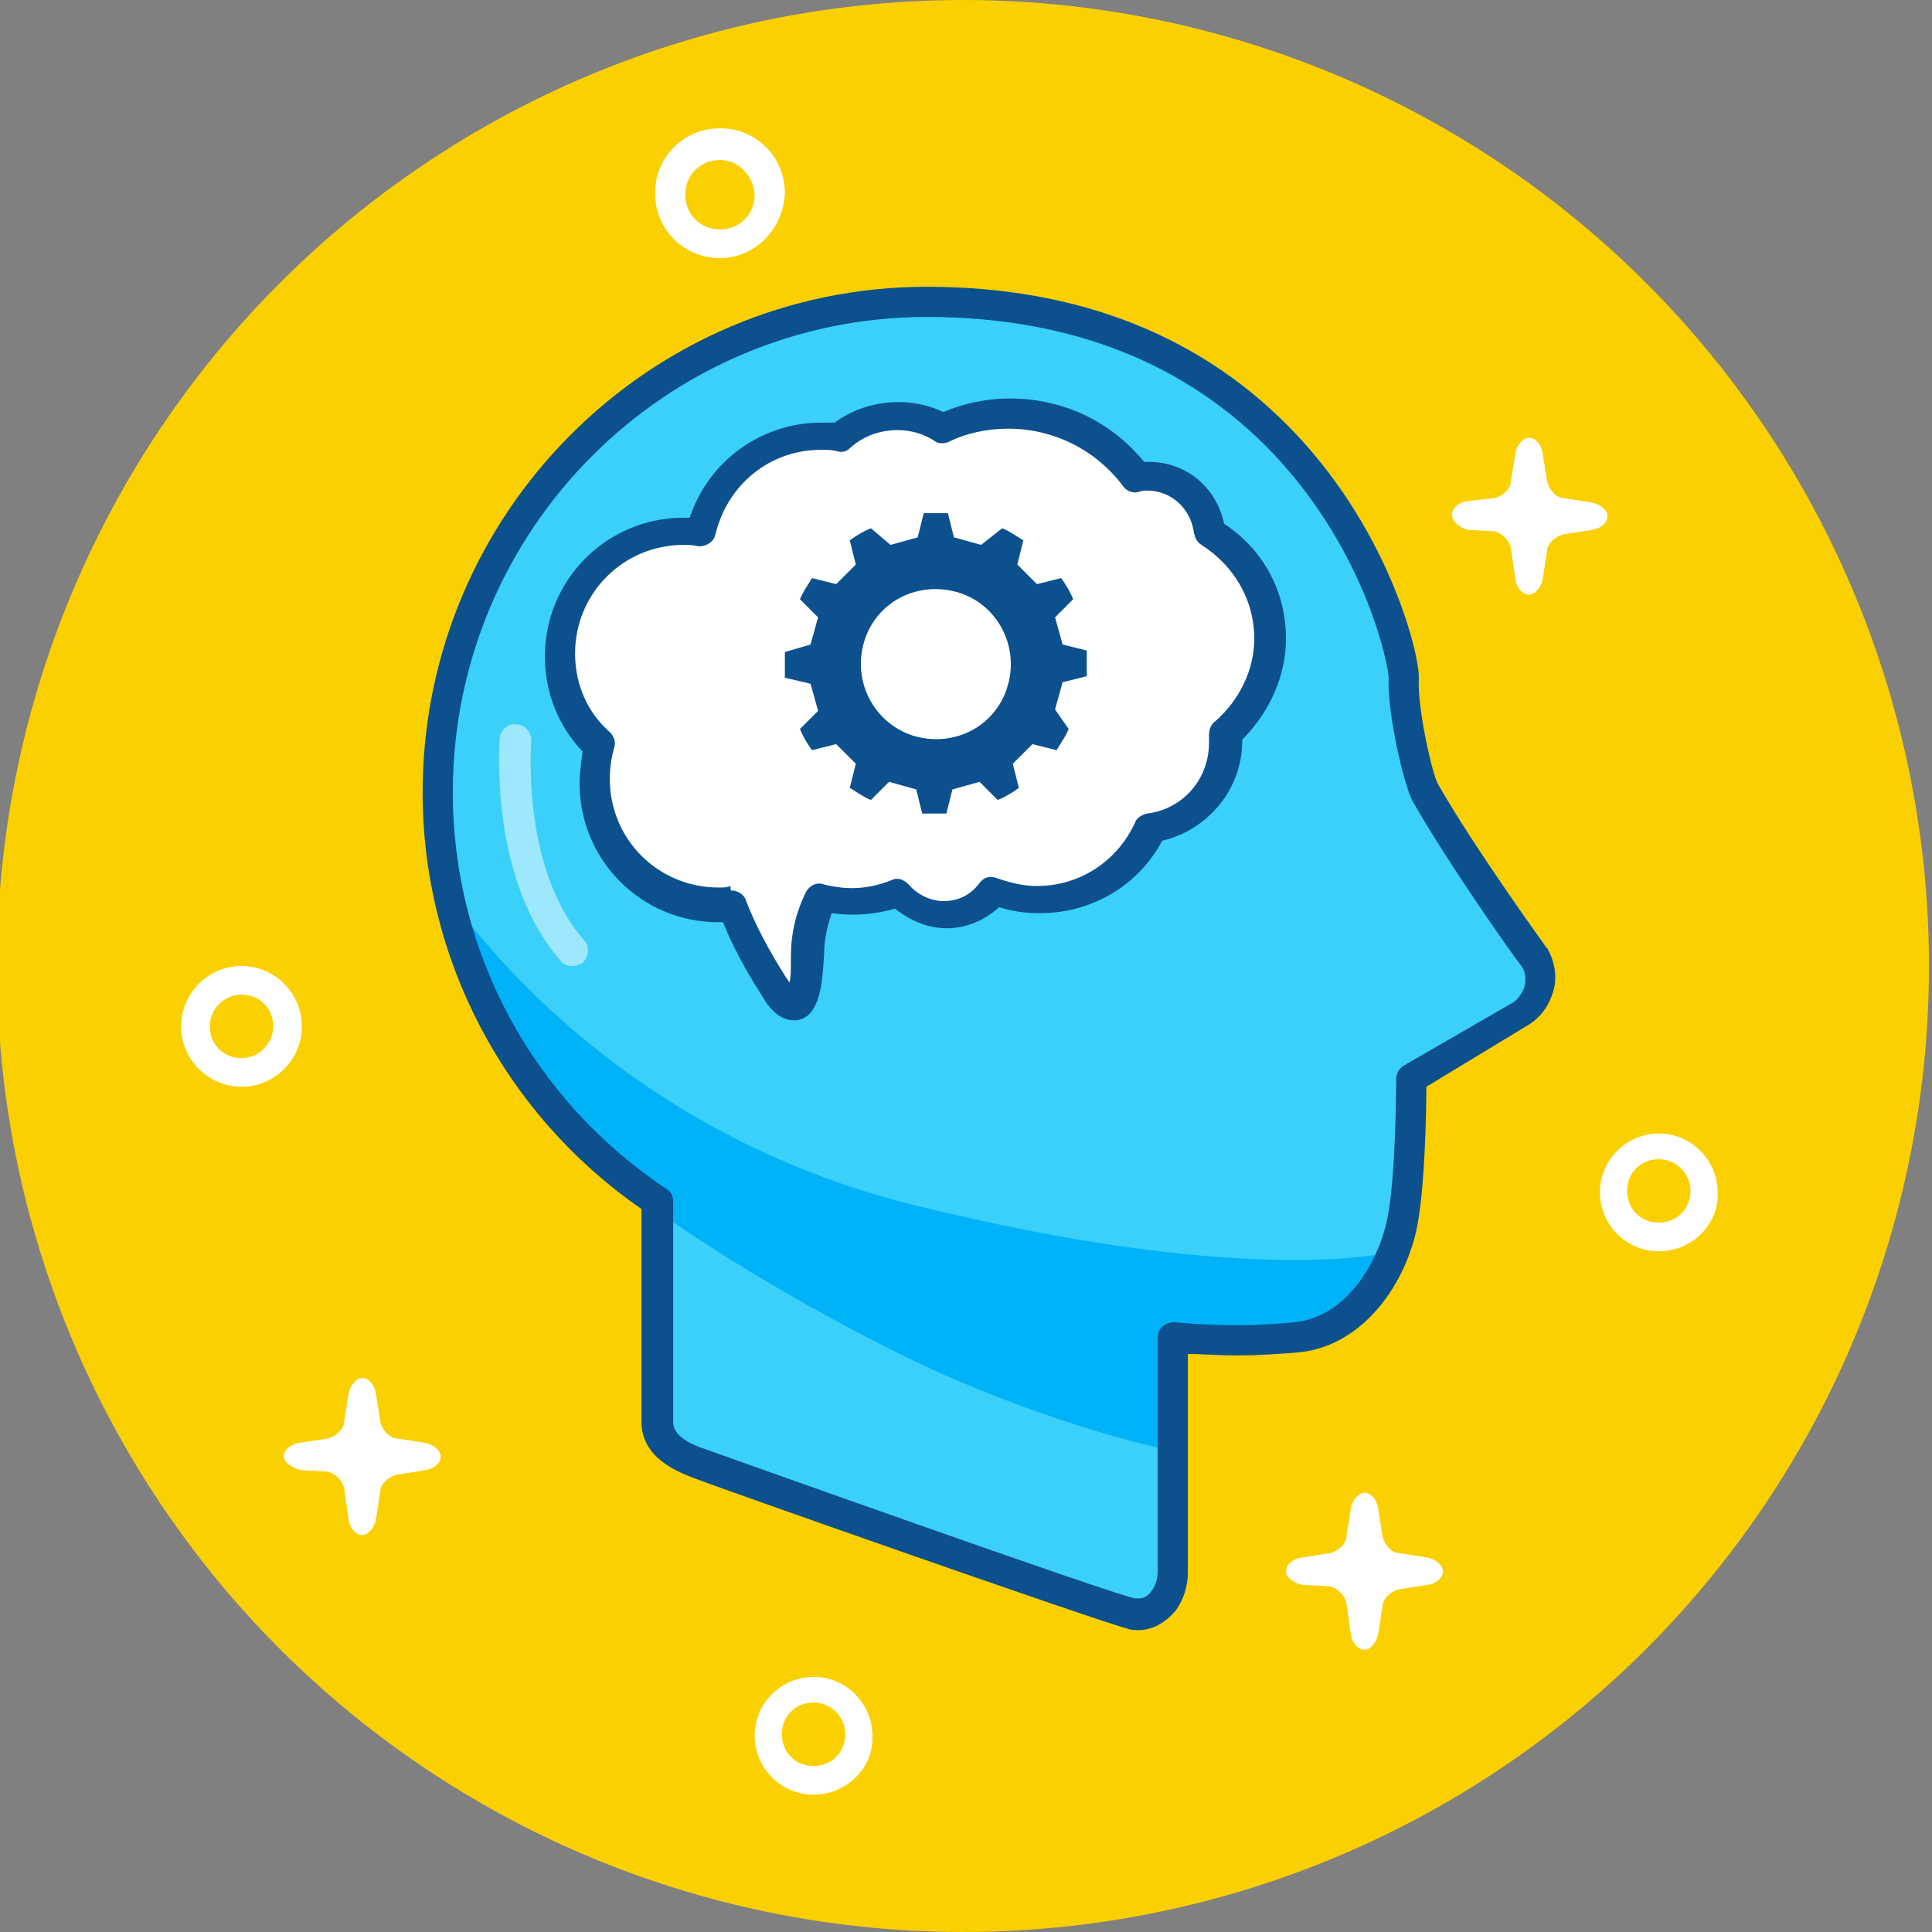 <?xml version="1.0" encoding="utf-8"?>
<!-- Generator: Adobe Illustrator 21.0.2, SVG Export Plug-In . SVG Version: 6.00 Build 0)  -->
<svg version="1.1" id="brain" xmlns="http://www.w3.org/2000/svg" xmlns:xlink="http://www.w3.org/1999/xlink" x="0px" y="0px"
	 viewBox="0 0 128 128" style="enable-background:new 0 0 128 128;" xml:space="preserve">
<rect x="0" y="0" width="128" height="128" fill="#808080" stroke="none"/>
<style type="text/css">
	.st0{fill:#FBD000;}
	.st1{fill:#FFFFFF;}
	.st2{fill:#3AD0F9;}
	.st3{fill:#00B3F9;}
	.st4{fill:#0C508E;}
	.st5{opacity:0.5;fill:#FFFFFF;}
</style>
<g>
	<circle class="st0" cx="63.8" cy="64" r="64"/>
	<path class="st1" d="M16,72c-2.2,0-4-1.8-4-4c0-2.2,1.8-4,4-4c2.2,0,4,1.8,4,4C20,70.2,18.2,72,16,72z M16,65.9
		c-1.2,0-2.1,1-2.1,2.1c0,1.2,0.9,2.1,2.1,2.1c1.2,0,2.1-1,2.1-2.1C18.1,66.8,17.2,65.9,16,65.9z"/>
	<path class="st1" d="M109.9,82.9c-2.2,0-3.9-1.8-3.9-3.9c0-2.2,1.8-3.9,3.9-3.9c2.2,0,3.9,1.8,3.9,3.9
		C113.9,81.1,112.1,82.9,109.9,82.9z M109.9,76.8c-1.2,0-2.1,0.9-2.1,2.1c0,1.2,0.9,2.1,2.1,2.1c1.2,0,2.1-0.9,2.1-2.1
		C112,77.8,111.1,76.8,109.9,76.8z"/>
	<path class="st1" d="M53.9,118.9c-2.2,0-3.9-1.8-3.9-3.9c0-2.2,1.8-3.9,3.9-3.9c2.2,0,3.9,1.8,3.9,3.9
		C57.9,117.1,56.1,118.9,53.9,118.9z M53.9,112.8c-1.2,0-2.1,0.9-2.1,2.1c0,1.2,0.9,2.1,2.1,2.1c1.2,0,2.1-0.9,2.1-2.1
		C56,113.8,55.1,112.8,53.9,112.8z"/>
	<path class="st1" d="M47.7,17.1c-2.4,0-4.3-1.9-4.3-4.3c0-2.4,1.9-4.3,4.3-4.3c2.4,0,4.3,1.9,4.3,4.3C51.9,15.2,50,17.1,47.7,17.1z
		 M47.7,10.6c-1.3,0-2.3,1-2.3,2.3c0,1.3,1,2.3,2.3,2.3c1.3,0,2.3-1,2.3-2.3C49.9,11.6,48.9,10.6,47.7,10.6z"/>
	<path class="st1" d="M96.2,34.1c0-0.4,0.4-0.8,1-0.9L99,33c0.5-0.1,1.1-0.6,1.1-1.1l0.3-1.9c0.1-0.5,0.5-1,0.9-1
		c0.4,0,0.8,0.4,0.9,1l0.3,1.9c0.1,0.5,0.6,1.1,1.1,1.1l1.9,0.3c0.5,0.1,1,0.5,1,0.9c0,0.4-0.4,0.8-1,0.9l-1.9,0.3
		c-0.5,0.1-1.1,0.6-1.1,1.1l-0.3,1.9c-0.1,0.5-0.5,1-0.9,1c-0.4,0-0.8-0.4-0.9-1l-0.3-2.1c-0.1-0.5-0.6-1-1.1-1.1l-1.8-0.1
		C96.6,34.9,96.2,34.5,96.2,34.1z"/>
	<path class="st1" d="M18.8,96.5c0-0.4,0.4-0.8,1-0.9l1.9-0.3c0.5-0.1,1.1-0.6,1.1-1.1l0.3-1.9c0.1-0.5,0.5-1,0.9-1s0.8,0.4,0.9,1
		l0.3,1.9c0.1,0.5,0.6,1.1,1.1,1.1l1.9,0.3c0.5,0.1,1,0.5,1,0.9c0,0.4-0.4,0.8-1,0.9l-1.9,0.3c-0.5,0.1-1.1,0.6-1.1,1.1l-0.3,1.9
		c-0.1,0.5-0.5,1-0.9,1s-0.8-0.4-0.9-1l-0.3-2.1c-0.1-0.5-0.6-1-1.1-1.1l-1.8-0.1C19.3,97.2,18.8,96.9,18.8,96.5z"/>
	<path class="st1" d="M85.2,104.1c0-0.4,0.4-0.8,1-0.9l1.9-0.3c0.5-0.1,1.1-0.6,1.1-1.1l0.3-1.9c0.1-0.5,0.5-1,0.9-1
		c0.4,0,0.8,0.4,0.9,1l0.3,1.9c0.1,0.5,0.6,1.1,1.1,1.1l1.9,0.3c0.5,0.1,1,0.5,1,0.9s-0.4,0.8-1,0.9l-1.9,0.3
		c-0.5,0.1-1.1,0.6-1.1,1.1l-0.3,1.9c-0.1,0.5-0.5,1-0.9,1c-0.4,0-0.8-0.4-0.9-1l-0.3-2.1c-0.1-0.5-0.6-1-1.1-1.1l-1.8-0.1
		C85.7,104.9,85.2,104.5,85.2,104.1z"/>
	<path class="st2" d="M43.3,79.4v14.7c0,1.5,1.2,2.8,2.7,2.8l28.7,10c1.5,0,2.7-1.2,2.7-2.8V88.4c0,0,4.2,0.4,8.2,0
		c4-0.4,7-4.6,7-7.6s0.6-9.5,0.6-9.5l7.1-4.1c1.4-0.8,1.8-2.5,1-3.9c0,0-4.4-7.6-6.9-12c-0.5-0.8-0.9-2.3-1.2-3.6
		c-0.1-1-0.3-1.9-0.5-2.8l0-0.2l0,0c-3.4-14.2-16.3-24.8-31.6-24.8c-18,0-32.5,14.5-32.5,32.5C28.7,63.6,34.5,73.6,43.3,79.4z"/>
	<path class="st3" d="M60.4,79.8c22.1,5.5,31.5,3.2,31.5,3.2s-0.7,6.2-14.8,5.3V96c0,0-8.7-1.8-18.5-6.8s-15.5-9.3-15.5-9.3l0.8-0.4
		c-4.2-2.5-7.5-5.4-9.3-9.1c-5.2-10.5-5.5-12-5.5-12S38.8,74.4,60.4,79.8z"/>
	<path class="st4" d="M75.4,108L75.4,108c-0.2,0-0.5,0-0.7-0.1c-1.7-0.4-27.3-9.4-28.8-10c-1-0.4-3.4-1.3-3.4-3.7V80.1
		C33.4,73.8,28,63.5,28,52.5C28,34,43,19,61.4,19c10.1,0,18.4,3.3,24.5,9.8c6.3,6.7,8.2,14.8,8.1,16.2c-0.1,1.9,0.9,6.4,1.3,7
		c2.4,4.2,7.1,10.7,7.1,10.7c0,0,0,0.1,0.1,0.1c0.5,0.9,0.7,1.9,0.4,2.9c-0.3,1-0.9,1.8-1.8,2.3L94.5,72c0,1.7-0.1,6.6-0.6,9.2
		c-0.7,3.7-3.5,8-7.9,8.4c-1.2,0.1-2.6,0.2-4,0.2c-1.4,0-2.5-0.1-3.3-0.1v14.5c0,0.9-0.3,1.8-0.8,2.5C77.2,107.5,76.4,108,75.4,108z
		 M61.4,21C44.1,21,30,35.1,30,52.5c0,10.6,5.3,20.4,14.2,26.3c0.3,0.2,0.4,0.5,0.4,0.8v14.6c0,0.7,0.6,1.3,2.1,1.8
		c1.4,0.5,26.9,9.6,28.5,9.9c0.1,0,0.2,0,0.3,0l0,0c0.3,0,0.6-0.2,0.8-0.5c0.3-0.4,0.4-0.9,0.4-1.3V88.6c0-0.3,0.1-0.5,0.3-0.7
		c0.2-0.2,0.5-0.3,0.8-0.3c0,0,1.9,0.2,4.2,0.2c1.4,0,2.7-0.1,3.8-0.2c3.6-0.4,5.6-4.3,6.1-6.8c0.6-2.8,0.6-9.3,0.6-9.3
		c0-0.4,0.2-0.7,0.5-0.9l7.1-4.1c0.4-0.2,0.7-0.6,0.9-1.1c0.1-0.5,0.1-1-0.2-1.4c-0.5-0.6-4.8-6.7-7.2-10.9C93,52,91.9,47.2,92,44.9
		c0-0.7-1.4-8.2-7.6-14.8C78.7,24.1,71,21,61.4,21z"/>
	<path class="st1" d="M37.1,43.5c0-4.5,3.7-8.2,8.2-8.2c0.4,0,0.7,0,1.1,0.1c0.8-3.6,4.1-6.3,8-6.3c0.4,0,0.8,0,1.2,0.1
		c1-0.9,2.3-1.4,3.8-1.4c1.1,0,2.1,0.3,3,0.9c1.4-0.6,2.9-1,4.5-1c3.5,0,6.5,1.7,8.4,4.2c0.2,0,0.5-0.1,0.7-0.1
		c2.1,0,3.9,1.6,4.1,3.7c2.4,1.4,4,4,4,7c0,2.5-1.1,4.8-2.9,6.3c0,0.2,0,0.4,0,0.5c0,2.9-2.2,5.3-5,5.7c-1.3,2.8-4.1,4.7-7.4,4.7
		c-1.1,0-2.1-0.2-3-0.6c-0.8,1-1.9,1.6-3.2,1.6c-1.2,0-2.3-0.6-3.1-1.4c-0.9,0.4-1.9,0.6-3,0.6c-0.7,0-1.4-0.1-2.1-0.3
		c-0.4,0.9-0.9,2.2-0.9,3.9c0,3.3-0.9,4-2.2,1.9c-1-1.6-2.1-3.5-2.8-5.4c-0.3,0-0.6,0.1-0.9,0.1c-4.5,0-8.2-3.7-8.2-8.2
		c0-0.8,0.1-1.6,0.4-2.4C38.1,48,37.1,45.9,37.1,43.5z"/>
	<path class="st4" d="M53.7,45.3l0.5,1.8L53,48.3c0.2,0.5,0.5,1,0.8,1.4l1.6-0.4l1.3,1.3l-0.4,1.6c0.5,0.3,0.9,0.6,1.4,0.8l1.2-1.2
		l1.8,0.5l0.4,1.6c0.5,0,1,0,1.5,0l0.1,0l0.4-1.6l1.8-0.5l1.2,1.2c0.5-0.2,1-0.5,1.4-0.8l-0.4-1.6l1.3-1.3l1.6,0.4
		c0.3-0.5,0.6-0.9,0.8-1.4L69.9,47l0.5-1.8l1.6-0.4c0-0.5,0-1.1,0-1.7l-1.6-0.4l-0.5-1.8l1.2-1.2c-0.2-0.5-0.5-1-0.8-1.4l-1.6,0.4
		l-1.3-1.3l0.4-1.6c-0.5-0.3-0.9-0.6-1.4-0.8L65,36.1l-1.8-0.5L62.8,34c-0.5,0-1,0-1.5,0l-0.1,0l-0.4,1.6l-1.8,0.5L57.7,35
		c-0.5,0.2-1,0.5-1.4,0.8l0.4,1.6l-1.3,1.3l-1.6-0.4c-0.3,0.5-0.6,0.9-0.8,1.4l1.2,1.2l-0.5,1.8L52,43.2c0,0.5,0,1.1,0,1.7
		L53.7,45.3z M57.2,42.7c0.7-2.7,3.4-4.2,6.1-3.5c2.7,0.7,4.2,3.5,3.5,6.1c-0.7,2.7-3.4,4.2-6.1,3.5C58.1,48.1,56.5,45.4,57.2,42.7z
		"/>
	<path class="st4" d="M52.6,67.6c-1,0-1.7-0.9-2.1-1.6c-1.1-1.7-2-3.4-2.6-4.9c-0.1,0-0.2,0-0.3,0c-5.1,0-9.2-4.1-9.2-9.2
		c0-0.7,0.1-1.4,0.2-2.1c-1.6-1.7-2.5-3.9-2.5-6.3c0-5.1,4.1-9.2,9.2-9.2c0.1,0,0.2,0,0.4,0c1.2-3.7,4.7-6.3,8.7-6.3
		c0.3,0,0.6,0,0.9,0c2-1.5,4.9-1.8,7.2-0.7c1.4-0.6,2.9-0.9,4.4-0.9c3.5,0,6.7,1.5,8.9,4.2c0.1,0,0.2,0,0.3,0c2.5,0,4.5,1.7,5,4.1
		c2.6,1.7,4.1,4.5,4.1,7.6c0,2.5-1.1,4.9-2.9,6.7c0,0,0,0.1,0,0.1c0,3.2-2.3,5.9-5.3,6.6c-1.6,3-4.7,4.8-8.1,4.8
		c-0.9,0-1.8-0.1-2.7-0.4c-1,0.9-2.2,1.4-3.5,1.4c-1.2,0-2.4-0.5-3.4-1.3c-1.4,0.4-2.8,0.5-4.2,0.3c-0.3,0.9-0.5,1.8-0.5,2.7
		C54.5,64.5,54.5,67.6,52.6,67.6z M48.5,59c0.4,0,0.8,0.3,0.9,0.6c0.6,1.6,1.5,3.3,2.7,5.2c0.1,0.1,0.2,0.3,0.2,0.3
		c0.1-0.3,0.1-0.9,0.1-1.7c0-1.5,0.3-2.9,1-4.3c0.2-0.4,0.7-0.7,1.2-0.5c1.6,0.4,3,0.3,4.5-0.3c0.4-0.2,0.8,0,1.1,0.3
		c0.6,0.7,1.5,1.1,2.3,1.1c1,0,1.8-0.4,2.4-1.2c0.3-0.4,0.7-0.5,1.2-0.3c0.9,0.3,1.7,0.5,2.6,0.5c2.8,0,5.3-1.6,6.5-4.2
		c0.1-0.3,0.4-0.5,0.8-0.6c2.4-0.3,4.1-2.3,4.1-4.7c0-0.2,0-0.3,0-0.5c0-0.3,0.1-0.7,0.4-0.9c1.6-1.4,2.6-3.4,2.6-5.5
		c0-2.5-1.3-4.8-3.5-6.2c-0.3-0.2-0.4-0.4-0.5-0.8c-0.2-1.6-1.5-2.8-3.1-2.8c-0.2,0-0.3,0-0.6,0.1c-0.4,0.1-0.8-0.1-1-0.4
		c-1.8-2.4-4.6-3.8-7.6-3.8c-1.4,0-2.8,0.3-4,0.9c-0.3,0.1-0.7,0.1-0.9-0.1c-1.7-1.1-4.1-0.9-5.6,0.5c-0.2,0.2-0.5,0.3-0.8,0.2
		c-0.4-0.1-0.7-0.1-1.1-0.1c-3.4,0-6.2,2.3-7,5.6c-0.1,0.5-0.6,0.8-1.1,0.8c-0.4-0.1-0.7-0.1-1-0.1c-4,0-7.2,3.2-7.2,7.2
		c0,2,0.8,3.9,2.3,5.2c0.3,0.3,0.4,0.7,0.3,1c-0.2,0.7-0.3,1.4-0.3,2.1c0,4,3.2,7.2,7.2,7.2c0.3,0,0.6,0,0.8-0.1
		C48.4,59,48.4,59,48.5,59z"/>
	<path class="st5" d="M37.9,64c-0.3,0-0.6-0.1-0.8-0.4c-4.7-5.4-4-14.3-4-14.7c0.1-0.6,0.6-1,1.1-0.9c0.6,0,1,0.5,1,1.1
		c0,0.1-0.7,8.4,3.5,13.2c0.4,0.4,0.3,1.1-0.1,1.5C38.4,63.9,38.2,64,37.9,64z"/>
</g>
</svg>

